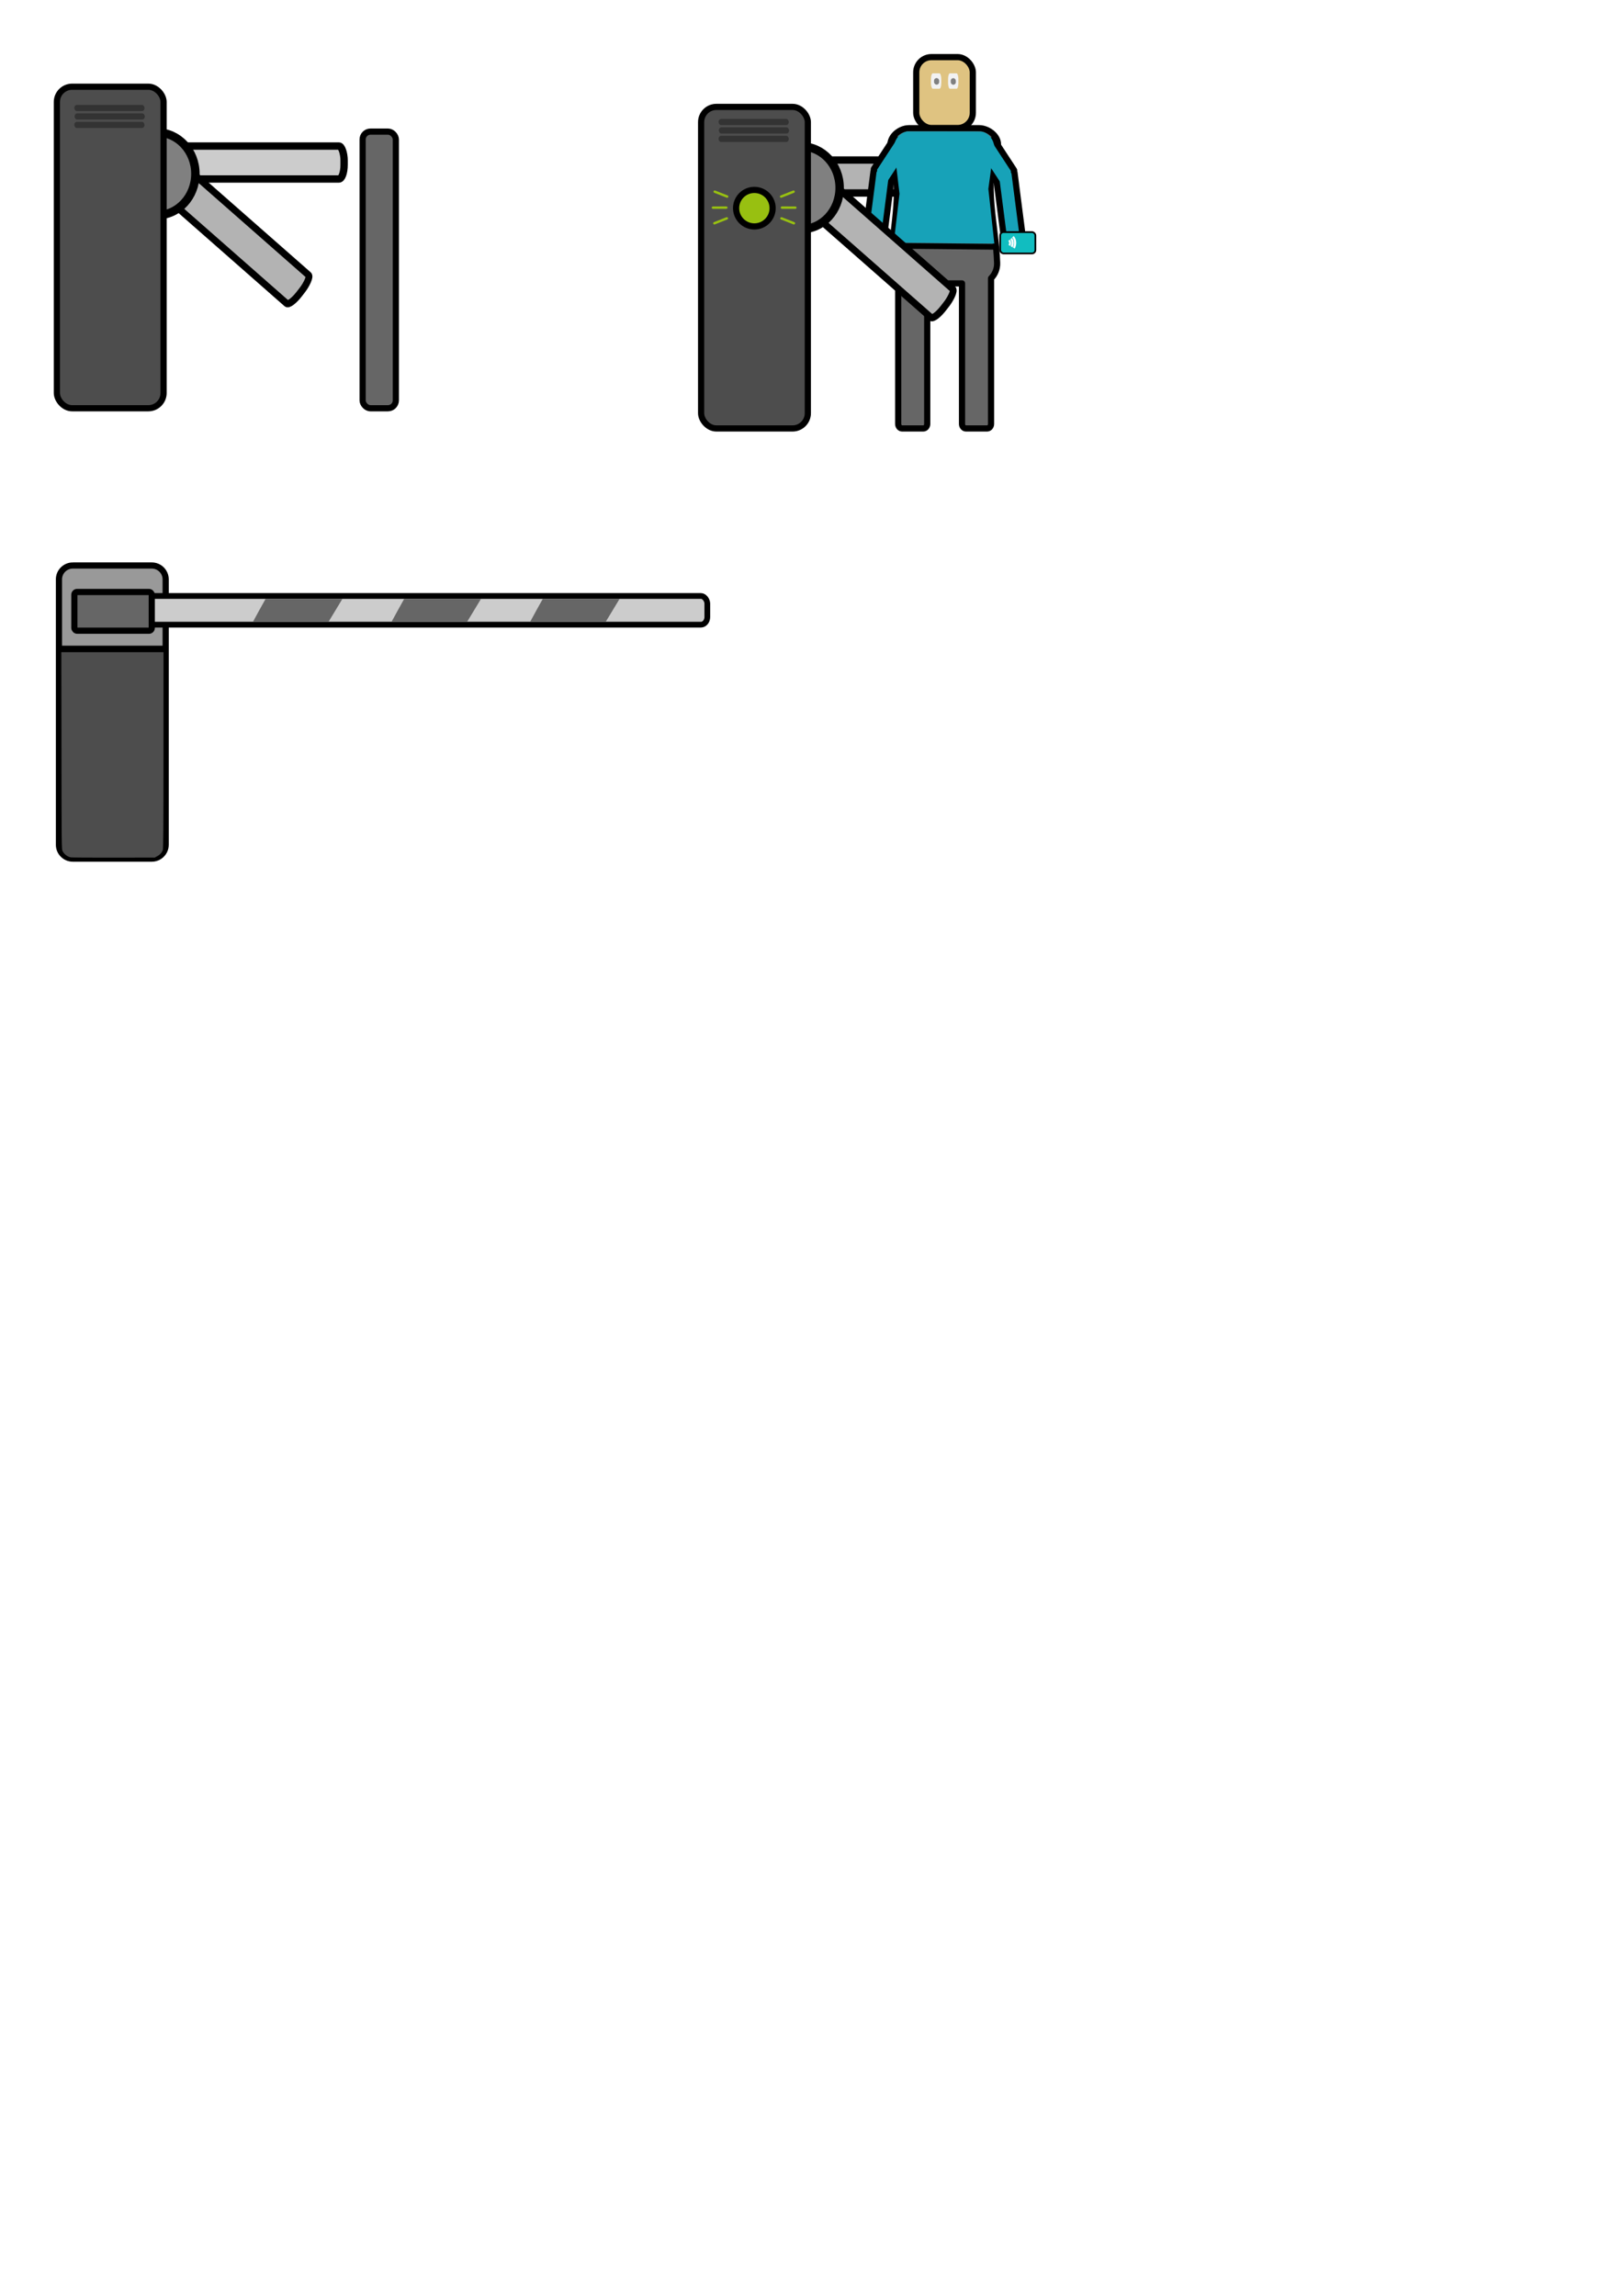<?xml version="1.0" encoding="UTF-8" standalone="no"?>
<svg
   xmlns:dc="http://purl.org/dc/elements/1.1/"
   xmlns:cc="http://creativecommons.org/ns#"
   xmlns:rdf="http://www.w3.org/1999/02/22-rdf-syntax-ns#"
   xmlns:svg="http://www.w3.org/2000/svg"
   xmlns="http://www.w3.org/2000/svg"
   xmlns:sodipodi="http://sodipodi.sourceforge.net/DTD/sodipodi-0.dtd"
   xmlns:inkscape="http://www.inkscape.org/namespaces/inkscape"
   width="210mm"
   height="297mm"
   viewBox="0 0 210 297"
   version="1.1"
   id="svg8"
   inkscape:version="1.0.2 (e86c870879, 2021-01-15)"
   sodipodi:docname="CollectionAccess.svg">
  <defs
     id="defs2">
    <inkscape:path-effect
       effect="spiro"
       id="path-effect841"
       is_visible="true"
       lpeversion="1" />
    <mask
       maskUnits="userSpaceOnUse"
       id="mask1093">
      <rect
         style="fill:#4d4d4d;fill-opacity:1;stroke:#666666;stroke-width:0.8;stroke-linejoin:round;stroke-miterlimit:4;stroke-dasharray:none"
         id="rect1095"
         width="9.591"
         height="20.693"
         x="96.785"
         y="208.239"
         ry="1.827" />
    </mask>
    <mask
       maskUnits="userSpaceOnUse"
       id="mask1129">
      <rect
         style="fill:#ffffff;fill-opacity:1;stroke:none;stroke-width:0.913;stroke-linejoin:round;stroke-miterlimit:4;stroke-dasharray:none"
         id="rect1131"
         width="23.138"
         height="22.737"
         x="135.555"
         y="230.297"
         ry="0" />
    </mask>
    <mask
       maskUnits="userSpaceOnUse"
       id="mask1135">
      <rect
         style="fill:#ffffff;fill-opacity:1;stroke:none;stroke-width:0.8;stroke-linejoin:round;stroke-miterlimit:4;stroke-dasharray:none"
         id="rect1137"
         width="51.714"
         height="16.57"
         x="-161.633"
         y="-257.044"
         ry="1.827"
         transform="scale(-1)" />
    </mask>
    <mask
       maskUnits="userSpaceOnUse"
       id="mask1143">
      <rect
         style="fill:#ffffff;fill-opacity:1;stroke:none;stroke-width:0.8;stroke-linejoin:round;stroke-miterlimit:4;stroke-dasharray:none"
         id="rect1145"
         width="43.696"
         height="16.436"
         x="126.278"
         y="245.875"
         ry="1.827" />
    </mask>
    <mask
       maskUnits="userSpaceOnUse"
       id="mask1173">
      <rect
         style="fill:#ffffff;fill-opacity:1;stroke:none;stroke-width:0.4;stroke-linejoin:round;stroke-miterlimit:4;stroke-dasharray:none"
         id="rect1175"
         width="29.265"
         height="16.837"
         x="-166.901"
         y="-259.906"
         rx="0"
         ry="0"
         transform="scale(-1)" />
    </mask>
    <mask
       maskUnits="userSpaceOnUse"
       id="mask1173-8">
      <rect
         style="fill:#ffffff;fill-opacity:1;stroke:none;stroke-width:0.4;stroke-linejoin:round;stroke-miterlimit:4;stroke-dasharray:none"
         id="rect1175-9"
         width="29.265"
         height="16.837"
         x="-166.901"
         y="-259.906"
         rx="0"
         ry="0"
         transform="scale(-1)" />
    </mask>
  </defs>
  <sodipodi:namedview
     id="base"
     pagecolor="#ffffff"
     bordercolor="#666666"
     borderopacity="1.0"
     inkscape:pageopacity="0.0"
     inkscape:pageshadow="2"
     inkscape:zoom="0.7000357"
     inkscape:cx="30.998728"
     inkscape:cy="94.666016"
     inkscape:document-units="mm"
     inkscape:current-layer="g977"
     inkscape:document-rotation="0"
     showgrid="false"
     inkscape:window-width="1920"
     inkscape:window-height="1017"
     inkscape:window-x="-8"
     inkscape:window-y="-8"
     inkscape:window-maximized="1"
     showguides="false" />
  <g
     inkscape:label="Gate Car"
     inkscape:groupmode="layer"
     id="layer1"
     style="display:inline">
    <g
       id="g977"
       inkscape:export-xdpi="96"
       inkscape:export-ydpi="96"
       transform="translate(-2.378,-46.999)"
       style="display:inline">
      <path
         id="path1021"
         style="fill:#999999;fill-opacity:1;stroke:#000000;stroke-width:0.8;stroke-linecap:butt;stroke-linejoin:miter;stroke-miterlimit:4;stroke-dasharray:none;stroke-opacity:1"
         d="M 9.985,130.929 H 23.804 M 11.805,120.156 H 22.013 c 0.998,0 1.801,0.803 1.801,1.801 v 34.318 c 0,0.998 -0.803,1.801 -1.801,1.801 H 11.805 c -0.998,0 -1.801,-0.803 -1.801,-1.801 v -34.318 c 0,-0.998 0.803,-1.801 1.801,-1.801 z" />
      <rect
         style="fill:#cccccc;fill-opacity:1;stroke:#000000;stroke-width:0.742;stroke-linejoin:round;stroke-miterlimit:4;stroke-dasharray:none"
         id="rect870"
         width="74.515"
         height="3.715"
         x="19.383"
         y="124.096"
         ry="0.995"
         rx="0.831" />
      <rect
         style="fill:#666666;stroke:#000000;stroke-width:0.8;stroke-miterlimit:4;stroke-dasharray:none"
         id="rect986"
         width="10.016"
         height="5.008"
         x="11.999"
         y="123.581"
         ry="0.354" />
      <path
         style="fill:#666666;stroke:#000000;stroke-width:0;stroke-miterlimit:4;stroke-dasharray:none"
         d="m 35.111,127.437 c 0,-0.014 0.375,-0.705 0.823,-1.509 l 0.814,-1.463 h 4.969 4.969 l -0.899,1.488 -0.899,1.484 c 0,0 -6.835,0.005 -9.776,-8.2e-4 z"
         id="path990"
         sodipodi:nodetypes="csccccccc" />
      <path
         style="display:inline;fill:#666666;stroke:#000000;stroke-width:0;stroke-miterlimit:4;stroke-dasharray:none"
         d="m 53.043,127.437 c 0,-0.014 0.375,-0.705 0.823,-1.509 l 0.814,-1.463 h 4.969 4.969 l -0.899,1.488 -0.899,1.484 c 0,0 -6.835,0.005 -9.776,-8.2e-4 z"
         id="path990-0"
         sodipodi:nodetypes="csccccccc" />
      <path
         style="display:inline;fill:#666666;stroke:#000000;stroke-width:0;stroke-miterlimit:4;stroke-dasharray:none"
         d="m 70.975,127.437 c 0,-0.014 0.375,-0.705 0.823,-1.509 l 0.814,-1.463 h 4.969 4.969 l -0.899,1.488 -0.899,1.484 c 0,0 -6.835,0.005 -9.776,-8.2e-4 z"
         id="path990-6"
         sodipodi:nodetypes="csccccccc" />
      <path
         style="fill:#4d4d4d;fill-opacity:1;stroke:#000000;stroke-width:1.134;stroke-miterlimit:4;stroke-dasharray:none"
         d="m 34.437,419.1 c -1.88,-0.388 -3.568,-1.708 -4.445,-3.475 -0.465,-0.936 -0.481,-2.416 -0.545,-49.386 l -0.066,-48.422 h 25.508 25.508 l -0.011,48.169 c -0.009,39.581 -0.071,48.338 -0.349,49.117 -0.518,1.453 -1.465,2.527 -2.955,3.352 l -1.356,0.751 -20.202,0.038 c -11.111,0.021 -20.6,-0.044 -21.086,-0.144 z"
         id="path1030"
         transform="matrix(0.265,0,0,0.265,2.378,46.999)" />
    </g>
  </g>
  <g
     inkscape:label="Gate"
     inkscape:groupmode="layer"
     id="g984"
     style="display:inline">
    <g
       id="g982"
       inkscape:export-xdpi="96"
       inkscape:export-ydpi="96"
       transform="translate(-2.646,-105.261)"
       style="display:inline">
      <rect
         style="fill:#cccccc;fill-opacity:1;stroke:#000000;stroke-width:0.953;stroke-linejoin:round;stroke-miterlimit:4;stroke-dasharray:none"
         id="rect964"
         width="28.195"
         height="4.262"
         x="18.975"
         y="124.154"
         ry="1.827"
         rx="0.668" />
      <rect
         style="fill:#b3b3b3;fill-opacity:1;stroke:#000000;stroke-width:0.898;stroke-linejoin:round;stroke-miterlimit:4;stroke-dasharray:none"
         id="rect966"
         width="23.027"
         height="4.64"
         x="97.638"
         y="77.836"
         ry="1.989"
         rx="0.546"
         transform="matrix(0.751,0.66,-0.612,0.791,0,0)" />
      <ellipse
         style="fill:#808080;fill-opacity:1;stroke:#000000;stroke-width:1.093;stroke-linejoin:round;stroke-miterlimit:4;stroke-dasharray:none"
         id="ellipse968"
         cx="22.984"
         cy="127.748"
         rx="4.944"
         ry="5.345" />
      <rect
         style="fill:#4d4d4d;stroke:#000000;stroke-width:0.8;stroke-linejoin:round;stroke-miterlimit:4;stroke-dasharray:none"
         id="rect970"
         width="13.809"
         height="41.597"
         x="10.004"
         y="116.479"
         ry="1.975" />
      <rect
         style="fill:#666666;stroke:#000000;stroke-width:0.8;stroke-linejoin:round;stroke-miterlimit:4;stroke-dasharray:none"
         id="rect972"
         width="4.297"
         height="35.789"
         x="49.565"
         y="122.287"
         ry="1.016" />
      <g
         id="g980"
         transform="translate(0.094,-8.882)">
        <rect
           style="fill:#333333;fill-opacity:1;stroke:#000000;stroke-width:0;stroke-linejoin:round;stroke-miterlimit:4;stroke-dasharray:none"
           id="rect974"
           width="9.087"
           height="0.802"
           x="12.166"
           y="127.716"
           rx="0.325"
           ry="0.802" />
        <rect
           style="fill:#333333;fill-opacity:1;stroke:#000000;stroke-width:0;stroke-linejoin:round;stroke-miterlimit:4;stroke-dasharray:none"
           id="rect976"
           width="9.087"
           height="0.802"
           x="12.202"
           y="128.808"
           rx="0.325"
           ry="0.802" />
        <rect
           style="fill:#333333;fill-opacity:1;stroke:#000000;stroke-width:0;stroke-linejoin:round;stroke-miterlimit:4;stroke-dasharray:none"
           id="rect978"
           width="9.087"
           height="0.802"
           x="12.166"
           y="129.9"
           rx="0.325"
           ry="0.802" />
      </g>
    </g>
  </g>
  <g
     inkscape:groupmode="layer"
     id="layer2"
     inkscape:label="Gate with Person"
     style="display:inline"
     sodipodi:insensitive="true">
    <g
       id="g1250"
       transform="translate(80.713,-103.45)"
       style="display:inline">
      <rect
         style="fill:#b3b3b3;fill-opacity:1;stroke:#000000;stroke-width:0.953;stroke-linejoin:round;stroke-miterlimit:4;stroke-dasharray:none"
         id="rect870-8"
         width="28.195"
         height="4.262"
         x="18.975"
         y="124.154"
         ry="1.827"
         rx="0.668"
         inkscape:export-filename="C:\Users\tinoh\rect870-8.png"
         inkscape:export-xdpi="96"
         inkscape:export-ydpi="96" />
      <g
         id="g1237"
         transform="translate(-18.536,0.115)"
         inkscape:export-filename="C:\Users\tinoh\rect870-8.png"
         inkscape:export-xdpi="96"
         inkscape:export-ydpi="96">
        <path
           id="rect855-2-5-8"
           style="fill:#666666;stroke:#000000;stroke-width:0.8;stroke-linejoin:round;stroke-miterlimit:4;stroke-dasharray:none"
           d="m 55.431,119.921 c -1.283,0 -2.77,1.254 -2.316,2.649 1.627,4.998 0.206,9.863 0,14.781 -0.036,0.868 0.364,1.635 0.925,2.117 v 18.71 c 0,0.324 0.228,0.584 0.511,0.584 h 2.735 c 0.283,0 0.51,-0.261 0.51,-0.584 v -18.178 h 4.503 v 18.178 c 0,0.324 0.228,0.584 0.511,0.584 h 2.735 c 0.283,0 0.51,-0.261 0.51,-0.584 v -18.838 c 0.482,-0.485 0.814,-1.195 0.787,-1.99 -0.166,-4.967 -1.812,-10.289 0,-14.781 0.549,-1.361 -1.033,-2.649 -2.316,-2.649 z"
           sodipodi:nodetypes="ssscssssccsssscssss" />
        <path
           id="rect1104-1-8"
           style="fill:#17a2b8;fill-opacity:1;stroke:#000000;stroke-width:0.8;stroke-linejoin:round;stroke-miterlimit:4;stroke-dasharray:none"
           d="m 69.945,133.961 c -0.192,0.219 -0.532,0.473 -0.93,0.678 -0.637,0.329 -1.173,0.406 -1.203,0.173 l -1.014,-7.869 -2.225,-3.404 c -0.075,-0.115 0.284,-0.683 0.806,-1.273 0.522,-0.59 1.002,-0.973 1.078,-0.857 l 2.582,3.949 c 0.02,0.03 0.008,0.094 -0.028,0.179 0.037,0.022 0.065,0.051 0.07,0.094 l 1.03,7.994 c 0.011,0.087 -0.05,0.205 -0.165,0.336 z" />
        <path
           id="rect1104-1"
           style="fill:#17a2b8;fill-opacity:1;stroke:#000000;stroke-width:0.8;stroke-linejoin:round;stroke-miterlimit:4;stroke-dasharray:none"
           d="m 49.989,133.793 c 0.192,0.219 0.532,0.473 0.93,0.678 0.637,0.329 1.173,0.406 1.203,0.173 l 1.014,-7.869 2.225,-3.404 c 0.075,-0.115 -0.284,-0.683 -0.806,-1.273 -0.522,-0.59 -1.002,-0.973 -1.078,-0.857 l -2.582,3.949 c -0.02,0.03 -0.008,0.094 0.028,0.179 -0.037,0.022 -0.065,0.051 -0.07,0.094 l -1.03,7.994 c -0.011,0.087 0.05,0.205 0.165,0.336 z" />
        <path
           style="fill:#17a2b8;fill-opacity:1;stroke:#000000;stroke-width:0;stroke-linejoin:round;stroke-miterlimit:4;stroke-dasharray:none"
           d="m 60.027,134.793 c -3.259,-0.031 -6.068,-0.062 -6.241,-0.07 l -0.315,-0.014 0.741,-6.307 -0.729,-6.173 0.047,-0.201 c 0.189,-0.813 0.732,-1.429 1.442,-1.636 l 0.183,-0.053 h 4.832 c 4.516,0 4.841,0.003 4.971,0.041 0.37,0.109 0.674,0.299 0.931,0.582 0.247,0.272 0.415,0.588 0.524,0.988 l 0.057,0.208 -0.763,5.614 0.774,7.083 -0.264,-0.003 c -0.145,-0.002 -2.93,-0.029 -6.19,-0.06 z"
           id="path1170"
           sodipodi:nodetypes="cscccsscscsscccccc" />
        <path
           style="fill:none;stroke:#000000;stroke-width:0.748;stroke-linecap:butt;stroke-linejoin:miter;stroke-miterlimit:4;stroke-dasharray:none;stroke-opacity:1"
           d="m 53.314,135.131 13.667,0.134"
           id="path1096" />
        <rect
           style="fill:#dfc381;fill-opacity:1;stroke:#000000;stroke-width:0.8;stroke-linejoin:round;stroke-miterlimit:4;stroke-dasharray:none"
           id="rect1102"
           width="7.32"
           height="9.176"
           x="56.376"
           y="110.723"
           ry="1.971" />
        <rect
           style="fill:#f2f2f2;fill-opacity:1;stroke:#000000;stroke-width:0;stroke-linejoin:round;stroke-miterlimit:4;stroke-dasharray:none"
           id="rect1172"
           width="1.335"
           height="1.995"
           x="58.282"
           y="112.821"
           ry="0.725"
           rx="0.236" />
        <rect
           style="fill:#f2f2f2;fill-opacity:1;stroke:#000000;stroke-width:0;stroke-linejoin:round;stroke-miterlimit:4;stroke-dasharray:none"
           id="rect1172-6"
           width="1.335"
           height="1.995"
           x="60.495"
           y="112.821"
           ry="0.725"
           rx="0.236" />
        <rect
           style="fill:#808080;fill-opacity:1;stroke:#000000;stroke-width:0;stroke-linejoin:round;stroke-miterlimit:4;stroke-dasharray:none"
           id="rect1194"
           width="0.661"
           height="0.85"
           x="58.679"
           y="113.436"
           ry="0.331" />
        <rect
           style="fill:#808080;fill-opacity:1;stroke:#000000;stroke-width:0;stroke-linejoin:round;stroke-miterlimit:4;stroke-dasharray:none"
           id="rect1194-8"
           width="0.661"
           height="0.85"
           x="60.838"
           y="113.448"
           ry="0.331" />
      </g>
      <rect
         style="fill:#b3b3b3;fill-opacity:1;stroke:#000000;stroke-width:0.898;stroke-linejoin:round;stroke-miterlimit:4;stroke-dasharray:none"
         id="rect870-2-6"
         width="23.027"
         height="4.64"
         x="97.638"
         y="77.836"
         ry="1.989"
         rx="0.546"
         transform="matrix(0.751,0.66,-0.612,0.791,0,0)"
         inkscape:export-filename="C:\Users\tinoh\rect870-8.png"
         inkscape:export-xdpi="96"
         inkscape:export-ydpi="96" />
      <ellipse
         style="fill:#808080;fill-opacity:1;stroke:#000000;stroke-width:1.093;stroke-linejoin:round;stroke-miterlimit:4;stroke-dasharray:none"
         id="path892-3"
         cx="22.984"
         cy="127.748"
         rx="4.944"
         ry="5.345"
         inkscape:export-filename="C:\Users\tinoh\rect870-8.png"
         inkscape:export-xdpi="96"
         inkscape:export-ydpi="96" />
      <rect
         style="fill:#4d4d4d;stroke:#000000;stroke-width:0.8;stroke-linejoin:round;stroke-miterlimit:4;stroke-dasharray:none"
         id="rect855-9"
         width="13.809"
         height="41.597"
         x="10.004"
         y="117.28"
         ry="1.975"
         inkscape:export-filename="C:\Users\tinoh\rect870-8.png"
         inkscape:export-xdpi="96"
         inkscape:export-ydpi="96" />
      <g
         id="g966-6"
         transform="translate(0.094,-8.882)"
         inkscape:export-filename="C:\Users\tinoh\rect870-8.png"
         inkscape:export-xdpi="96"
         inkscape:export-ydpi="96">
        <rect
           style="fill:#333333;fill-opacity:1;stroke:#000000;stroke-width:0;stroke-linejoin:round;stroke-miterlimit:4;stroke-dasharray:none"
           id="rect921-4"
           width="9.087"
           height="0.802"
           x="12.166"
           y="127.716"
           rx="0.325"
           ry="0.802" />
        <rect
           style="fill:#333333;fill-opacity:1;stroke:#000000;stroke-width:0;stroke-linejoin:round;stroke-miterlimit:4;stroke-dasharray:none"
           id="rect921-8-8"
           width="9.087"
           height="0.802"
           x="12.202"
           y="128.808"
           rx="0.325"
           ry="0.802" />
        <rect
           style="fill:#333333;fill-opacity:1;stroke:#000000;stroke-width:0;stroke-linejoin:round;stroke-miterlimit:4;stroke-dasharray:none"
           id="rect921-8-2-2"
           width="9.087"
           height="0.802"
           x="12.166"
           y="129.9"
           rx="0.325"
           ry="0.802" />
      </g>
      <circle
         style="fill:#98c011;fill-opacity:1;stroke:#000000;stroke-width:0.8;stroke-linejoin:round;stroke-miterlimit:4;stroke-dasharray:none"
         id="path1239"
         cx="16.894"
         cy="130.38"
         r="2.362"
         inkscape:export-filename="C:\Users\tinoh\rect870-8.png"
         inkscape:export-xdpi="96"
         inkscape:export-ydpi="96" />
      <g
         id="g1291"
         transform="translate(-2.555,-1.926)"
         inkscape:export-filename="C:\Users\tinoh\rect870-8.png"
         inkscape:export-xdpi="96"
         inkscape:export-ydpi="96">
        <rect
           style="fill:#11bdc0;fill-opacity:1;stroke:#000000;stroke-width:0.223;stroke-linejoin:round;stroke-miterlimit:4;stroke-dasharray:none"
           id="rect1241"
           width="4.554"
           height="2.759"
           x="51.256"
           y="135.402"
           ry="0.439" />
        <path
           style="fill:none;stroke:#ffffff;stroke-width:0.265px;stroke-linecap:butt;stroke-linejoin:miter;stroke-opacity:1"
           d="m 52.413,136.451 c 0.182,0.246 0.157,0.468 0.035,0.679"
           id="path1245"
           sodipodi:nodetypes="cc" />
        <path
           style="fill:none;stroke:#ffffff;stroke-width:0.265px;stroke-linecap:butt;stroke-linejoin:miter;stroke-opacity:1"
           d="m 52.67,136.244 c 0.272,0.283 0.251,0.726 0.081,1.054 -0.002,0.003 -0.002,0.006 -0.004,0.009"
           id="path1245-5"
           sodipodi:nodetypes="csc" />
        <path
           style="fill:none;stroke:#ffffff;stroke-width:0.265px;stroke-linecap:butt;stroke-linejoin:miter;stroke-opacity:1"
           d="m 52.907,136.002 c 0.39,0.411 0.341,1.078 0.118,1.465"
           id="path1245-5-0"
           sodipodi:nodetypes="cc" />
      </g>
      <g
         id="g1338"
         transform="translate(0.137,0.213)"
         inkscape:export-filename="C:\Users\tinoh\rect870-8.png"
         inkscape:export-xdpi="96"
         inkscape:export-ydpi="96">
        <rect
           style="fill:#98c011;fill-opacity:1;stroke:#32c6dc;stroke-width:0;stroke-linejoin:round;stroke-miterlimit:4;stroke-dasharray:none;stroke-opacity:1"
           id="rect1293"
           width="2.051"
           height="0.312"
           x="-28.589"
           y="126.95"
           ry="0.156"
           transform="rotate(-21.538)" />
        <rect
           style="fill:#98c011;fill-opacity:1;stroke:#32c6dc;stroke-width:0;stroke-linejoin:round;stroke-miterlimit:4;stroke-dasharray:none;stroke-opacity:1"
           id="rect1293-3"
           width="2.051"
           height="0.312"
           x="20.28"
           y="129.922"
           ry="0.156"
           transform="rotate(0.05)" />
        <rect
           style="fill:#98c011;fill-opacity:1;stroke:#32c6dc;stroke-width:0;stroke-linejoin:round;stroke-miterlimit:4;stroke-dasharray:none;stroke-opacity:1"
           id="rect1293-7"
           width="2.051"
           height="0.312"
           x="66.967"
           y="-115.049"
           ry="0.156"
           transform="matrix(0.93,0.367,0.367,-0.93,0,0)" />
      </g>
      <g
         id="g1338-5"
         transform="matrix(-1,0,0,1,33.594,0.213)"
         inkscape:export-filename="C:\Users\tinoh\rect870-8.png"
         inkscape:export-xdpi="96"
         inkscape:export-ydpi="96">
        <rect
           style="fill:#98c011;fill-opacity:1;stroke:#32c6dc;stroke-width:0;stroke-linejoin:round;stroke-miterlimit:4;stroke-dasharray:none;stroke-opacity:1"
           id="rect1293-9"
           width="2.051"
           height="0.312"
           x="-28.589"
           y="126.95"
           ry="0.156"
           transform="rotate(-21.538)" />
        <rect
           style="fill:#98c011;fill-opacity:1;stroke:#32c6dc;stroke-width:0;stroke-linejoin:round;stroke-miterlimit:4;stroke-dasharray:none;stroke-opacity:1"
           id="rect1293-3-0"
           width="2.051"
           height="0.312"
           x="20.28"
           y="129.922"
           ry="0.156"
           transform="rotate(0.05)" />
        <rect
           style="fill:#98c011;fill-opacity:1;stroke:#32c6dc;stroke-width:0;stroke-linejoin:round;stroke-miterlimit:4;stroke-dasharray:none;stroke-opacity:1"
           id="rect1293-7-6"
           width="2.051"
           height="0.312"
           x="66.967"
           y="-115.049"
           ry="0.156"
           transform="matrix(0.93,0.367,0.367,-0.93,0,0)" />
      </g>
    </g>
  </g>
</svg>
